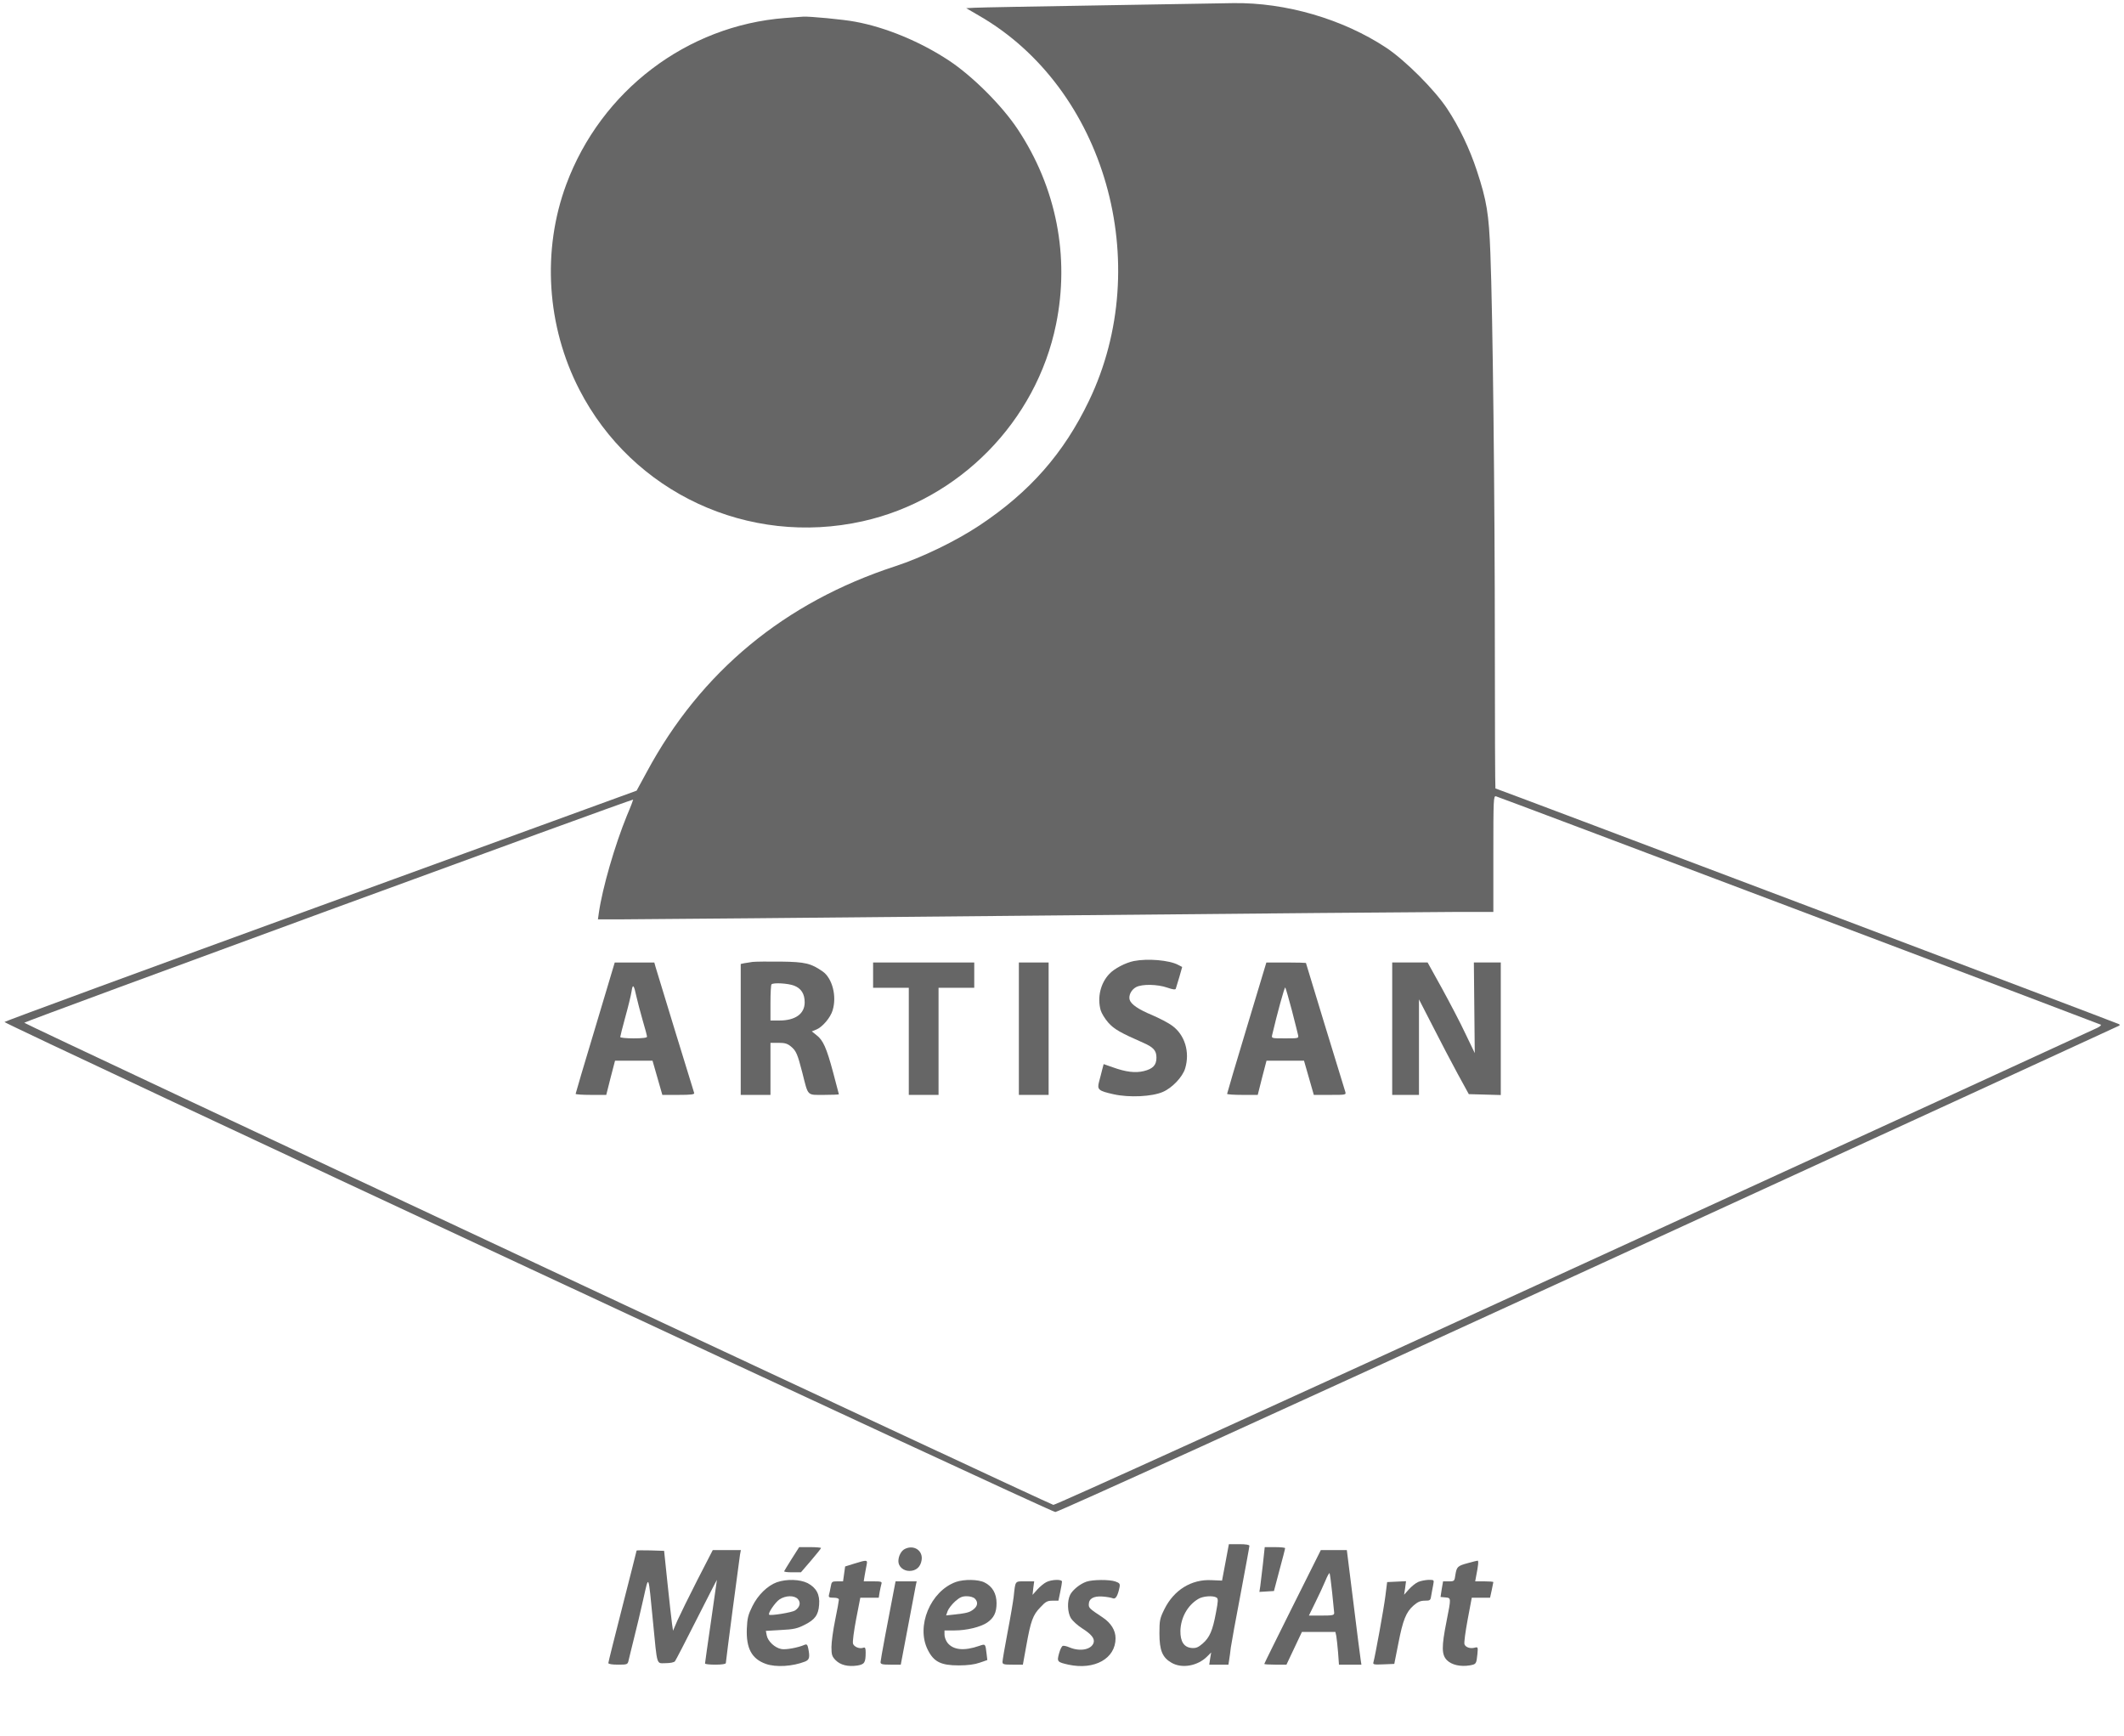 <?xml version="1.0" standalone="no"?>
<!DOCTYPE svg PUBLIC "-//W3C//DTD SVG 20010904//EN"
 "http://www.w3.org/TR/2001/REC-SVG-20010904/DTD/svg10.dtd">
<svg version="1.0" xmlns="http://www.w3.org/2000/svg"
 width="1428pt" height="1167pt" viewBox="0 0 1428 1167"
 preserveAspectRatio="xMidYMid meet">
<g transform="translate(0,1167) scale(0.1,-0.1)"
fill="#666666" stroke="none">
<path d="M7405 11634 c-434 -7 -817 -14 -850 -16 l-59 -3 84 -49 c849 -487
1186 -1666 741 -2591 -169 -352 -397 -612 -736 -837 -158 -105 -385 -215 -565
-274 -745 -243 -1309 -709 -1672 -1384 l-68 -125 -2125 -774 c-1169 -426
-2125 -777 -2125 -781 0 -14 7035 -3295 7065 -3294 18 0 1406 631 3590 1633
1958 898 3562 1635 3564 1637 2 2 2 6 -1 9 -5 5 -4186 1585 -4194 1585 -2 0
-4 433 -4 963 0 995 -14 2225 -30 2636 -10 263 -24 351 -91 554 -48 146 -118
293 -200 417 -85 128 -281 324 -409 409 -292 193 -676 305 -1029 300 -53 -1
-451 -8 -886 -15z m4690 -6084 c1111 -419 2024 -765 2029 -768 5 -3 -6 -13
-25 -22 -19 -10 -1601 -736 -3517 -1614 -2103 -965 -3490 -1595 -3500 -1592
-59 19 -6920 3233 -6919 3241 1 8 4086 1505 4094 1500 1 0 -17 -49 -42 -107
-81 -198 -165 -487 -189 -655 l-6 -43 157 0 c87 0 1335 11 2773 25 1438 14
2722 25 2853 25 l237 0 0 391 c0 368 1 391 18 386 9 -2 926 -347 2037 -767z"/>
<path d="M7624 5210 c-56 -11 -133 -51 -166 -87 -59 -62 -82 -158 -58 -244 6
-20 28 -57 51 -83 39 -44 81 -68 236 -136 68 -30 88 -52 88 -100 0 -50 -24
-75 -85 -90 -57 -14 -121 -6 -207 25 l-63 22 -10 -38 c-5 -22 -15 -58 -21 -81
-14 -53 -4 -61 99 -84 104 -23 257 -16 330 16 63 27 133 101 150 158 33 110
-2 225 -87 287 -25 19 -86 50 -134 71 -92 38 -142 72 -152 103 -9 29 11 69 44
86 41 21 143 19 209 -4 37 -13 55 -15 57 -7 2 6 13 41 24 79 l19 67 -27 14
c-60 32 -205 44 -297 26z"/>
<path d="M5060 5204 c-19 -3 -45 -7 -57 -9 l-23 -5 0 -440 0 -440 100 0 100 0
0 175 0 175 54 0 c43 0 60 -5 84 -25 35 -29 44 -51 76 -175 41 -162 29 -150
146 -150 55 0 100 2 100 4 0 2 -18 69 -39 148 -44 164 -67 216 -112 250 l-31
25 32 13 c40 17 94 80 108 129 29 94 -2 214 -66 260 -79 55 -117 65 -282 67
-85 1 -171 0 -190 -2z m280 -160 c47 -19 70 -55 70 -112 0 -77 -63 -122 -170
-122 l-60 0 0 118 c0 65 3 122 7 125 12 13 113 7 153 -9z"/>
<path d="M4002 4762 c-73 -241 -132 -442 -132 -445 0 -4 46 -7 103 -7 l103 0
29 115 30 115 126 0 126 0 33 -115 33 -115 109 0 c84 0 109 3 105 13 -5 15
-246 799 -259 845 l-9 32 -133 0 -133 0 -131 -438z m277 208 c7 -30 25 -101
41 -156 17 -56 30 -107 30 -113 0 -7 -31 -11 -90 -11 -49 0 -90 4 -90 9 0 5
15 65 34 134 19 68 38 146 42 172 8 55 16 46 33 -35z"/>
<path d="M5870 5115 l0 -85 120 0 120 0 0 -360 0 -360 100 0 100 0 0 360 0
360 120 0 120 0 0 85 0 85 -340 0 -340 0 0 -85z"/>
<path d="M6850 4755 l0 -445 100 0 100 0 0 445 0 445 -100 0 -100 0 0 -445z"/>
<path d="M8382 4762 c-73 -241 -132 -441 -132 -445 0 -4 46 -7 103 -7 l103 0
29 115 30 115 126 0 126 0 33 -115 33 -115 109 0 c109 0 109 0 102 23 -21 67
-264 861 -264 864 0 1 -60 3 -133 3 l-133 0 -132 -438z m303 118 c20 -80 40
-155 42 -167 5 -23 4 -23 -87 -23 -91 0 -92 0 -87 23 33 141 83 324 88 319 3
-4 23 -72 44 -152z"/>
<path d="M9360 4755 l0 -445 90 0 90 0 0 321 0 321 94 -183 c51 -101 127 -245
167 -319 l74 -135 108 -3 107 -3 0 446 0 445 -91 0 -90 0 3 -304 3 -305 -62
129 c-33 71 -105 208 -158 305 l-97 175 -119 0 -119 0 0 -445z"/>
<path d="M5278 11549 c-661 -51 -1237 -489 -1471 -1119 -164 -442 -132 -952
88 -1379 357 -694 1137 -1056 1905 -885 650 145 1167 671 1300 1324 93 456 2
919 -257 1310 -106 160 -303 357 -463 463 -191 126 -423 223 -630 261 -76 15
-311 37 -350 34 -8 0 -63 -5 -122 -9z"/>
<path d="M8239 1167 l-23 -122 -71 3 c-135 7 -253 -66 -317 -196 -30 -61 -33
-74 -33 -162 0 -114 20 -162 81 -197 70 -41 176 -22 240 42 l27 27 -7 -41 -6
-41 64 0 65 0 5 33 c3 17 8 55 11 82 4 28 33 190 66 361 32 171 59 316 59 323
0 7 -24 11 -69 11 l-69 0 -23 -123z m-60 -236 c12 -8 11 -23 -4 -102 -22 -119
-42 -166 -89 -207 -30 -26 -45 -32 -73 -30 -53 4 -78 43 -77 116 3 89 48 170
119 213 31 20 100 25 124 10z"/>
<path d="M5324 1193 c-27 -42 -50 -81 -52 -85 -2 -4 23 -8 55 -7 l58 0 68 79
c37 43 67 81 67 84 0 3 -33 6 -73 6 l-74 0 -49 -77z"/>
<path d="M6084 1258 c-25 -12 -44 -48 -44 -83 0 -36 34 -65 74 -65 45 0 75 27
82 72 11 64 -51 106 -112 76z"/>
<path d="M8491 1158 c-7 -62 -15 -130 -18 -151 l-6 -38 49 3 49 3 37 140 c21
77 38 143 38 148 0 4 -31 7 -68 7 l-69 0 -12 -112z"/>
<path d="M4280 1247 c0 -3 -43 -171 -95 -375 -52 -204 -95 -375 -95 -381 0 -7
25 -11 65 -11 62 0 65 1 71 28 3 15 20 81 36 147 17 66 45 185 63 265 38 168
33 179 65 -150 30 -307 22 -280 85 -280 30 0 57 5 63 13 5 6 71 133 146 282
75 148 136 267 136 265 0 -3 -18 -129 -40 -280 -22 -151 -40 -278 -40 -282 0
-5 32 -8 70 -8 43 0 70 4 70 11 0 13 88 683 95 727 l6 32 -95 0 -94 0 -104
-202 c-57 -112 -117 -234 -134 -272 l-29 -68 -7 48 c-4 27 -17 148 -30 269
l-23 220 -93 3 c-50 1 -92 1 -92 -1z"/>
<path d="M8690 870 c-104 -209 -190 -382 -190 -385 0 -3 33 -5 74 -5 l75 0 52
110 52 110 113 0 112 0 6 -27 c3 -16 8 -65 12 -110 l6 -83 75 0 76 0 -5 33
c-3 17 -25 191 -49 385 l-44 352 -87 0 -88 0 -190 -380z m266 97 c7 -67 13
-130 14 -139 0 -16 -11 -18 -85 -18 l-85 0 43 88 c24 48 54 113 67 144 13 32
26 56 29 53 2 -3 10 -60 17 -128z"/>
<path d="M5743 1159 l-61 -19 -7 -50 -7 -50 -38 0 c-37 0 -39 -2 -45 -37 -4
-21 -9 -46 -12 -55 -3 -15 2 -18 31 -18 24 0 36 -5 36 -14 0 -7 -11 -68 -25
-136 -14 -68 -25 -149 -25 -182 0 -52 4 -63 28 -88 33 -33 83 -45 146 -36 48
8 56 19 56 88 0 29 -3 36 -15 32 -25 -10 -63 5 -70 27 -4 12 6 86 21 165 l28
144 62 0 62 0 6 38 c4 20 9 45 12 55 5 15 -2 17 -57 17 l-62 0 6 38 c4 20 9
52 13 70 8 38 5 38 -83 11z"/>
<path d="M9870 1163 c-70 -19 -76 -24 -85 -78 -6 -44 -7 -45 -45 -45 l-38 0
-9 -52 -8 -53 32 -3 c40 -4 40 0 8 -162 -34 -171 -33 -223 3 -260 32 -32 91
-45 153 -35 44 8 45 9 52 77 4 46 4 48 -19 42 -30 -8 -61 3 -68 23 -4 9 6 83
21 164 l28 149 62 0 61 0 11 50 c6 28 11 53 11 55 0 3 -28 5 -61 5 l-61 0 6
33 c15 75 18 107 10 106 -5 0 -34 -8 -64 -16z"/>
<path d="M5223 1034 c-63 -23 -128 -86 -165 -162 -28 -56 -34 -80 -37 -150 -5
-133 33 -203 128 -237 68 -24 180 -17 264 16 29 12 33 29 21 88 -5 25 -10 30
-23 25 -46 -20 -127 -35 -158 -29 -43 8 -90 51 -98 91 l-6 31 101 6 c85 4 111
10 158 34 71 35 94 67 99 135 6 70 -19 115 -77 146 -52 26 -141 29 -207 6z
m141 -113 c22 -24 14 -55 -19 -77 -20 -13 -164 -37 -174 -28 -10 8 40 82 69
102 42 28 100 29 124 3z"/>
<path d="M6427 1036 c-172 -62 -270 -298 -189 -457 40 -80 88 -104 207 -104
61 0 107 6 141 18 l52 18 -5 42 c-8 68 -7 68 -50 53 -101 -35 -174 -28 -213
21 -11 14 -20 39 -20 54 l0 29 68 0 c81 0 175 23 219 53 45 31 63 67 63 130 0
65 -28 113 -80 139 -42 22 -138 23 -193 4z m127 -112 c23 -23 20 -50 -10 -73
-26 -20 -44 -25 -136 -35 l-47 -5 10 29 c6 16 28 45 50 65 31 27 47 35 78 35
23 0 46 -7 55 -16z"/>
<path d="M7035 1035 c-16 -8 -44 -31 -61 -50 l-32 -36 5 46 6 45 -62 0 c-69 0
-64 6 -76 -105 -4 -33 -22 -140 -41 -238 -19 -99 -34 -188 -34 -198 0 -17 8
-19 68 -19 l69 0 23 127 c30 167 44 207 95 259 35 38 47 44 81 44 l40 0 12 58
c7 32 12 64 12 70 0 17 -69 15 -105 -3z"/>
<path d="M7305 1038 c-44 -15 -93 -55 -110 -88 -21 -42 -19 -118 5 -158 11
-17 44 -48 74 -67 63 -40 86 -68 79 -96 -13 -47 -89 -63 -160 -34 -20 9 -42
14 -48 11 -7 -2 -18 -25 -25 -51 -15 -55 -12 -58 63 -75 176 -38 317 41 317
177 0 54 -30 102 -86 140 -89 59 -94 64 -94 87 0 40 32 58 92 54 29 -2 61 -8
70 -12 18 -8 33 16 45 75 4 23 0 28 -28 38 -39 14 -153 13 -194 -1z"/>
<path d="M9535 1036 c-17 -7 -45 -30 -63 -50 l-32 -36 7 45 6 46 -64 -3 -63
-3 -12 -95 c-11 -87 -68 -400 -80 -443 -5 -16 1 -18 67 -15 l73 3 27 136 c31
160 52 212 103 257 28 24 46 32 75 32 37 0 39 2 44 38 4 20 9 52 13 70 6 32 6
32 -32 32 -22 -1 -53 -7 -69 -14z"/>
<path d="M6011 988 c-40 -205 -91 -477 -91 -491 0 -14 11 -17 68 -17 l68 0 48
253 c26 138 50 264 53 280 l6 27 -71 0 -71 0 -10 -52z"/>
</g>
</svg>
